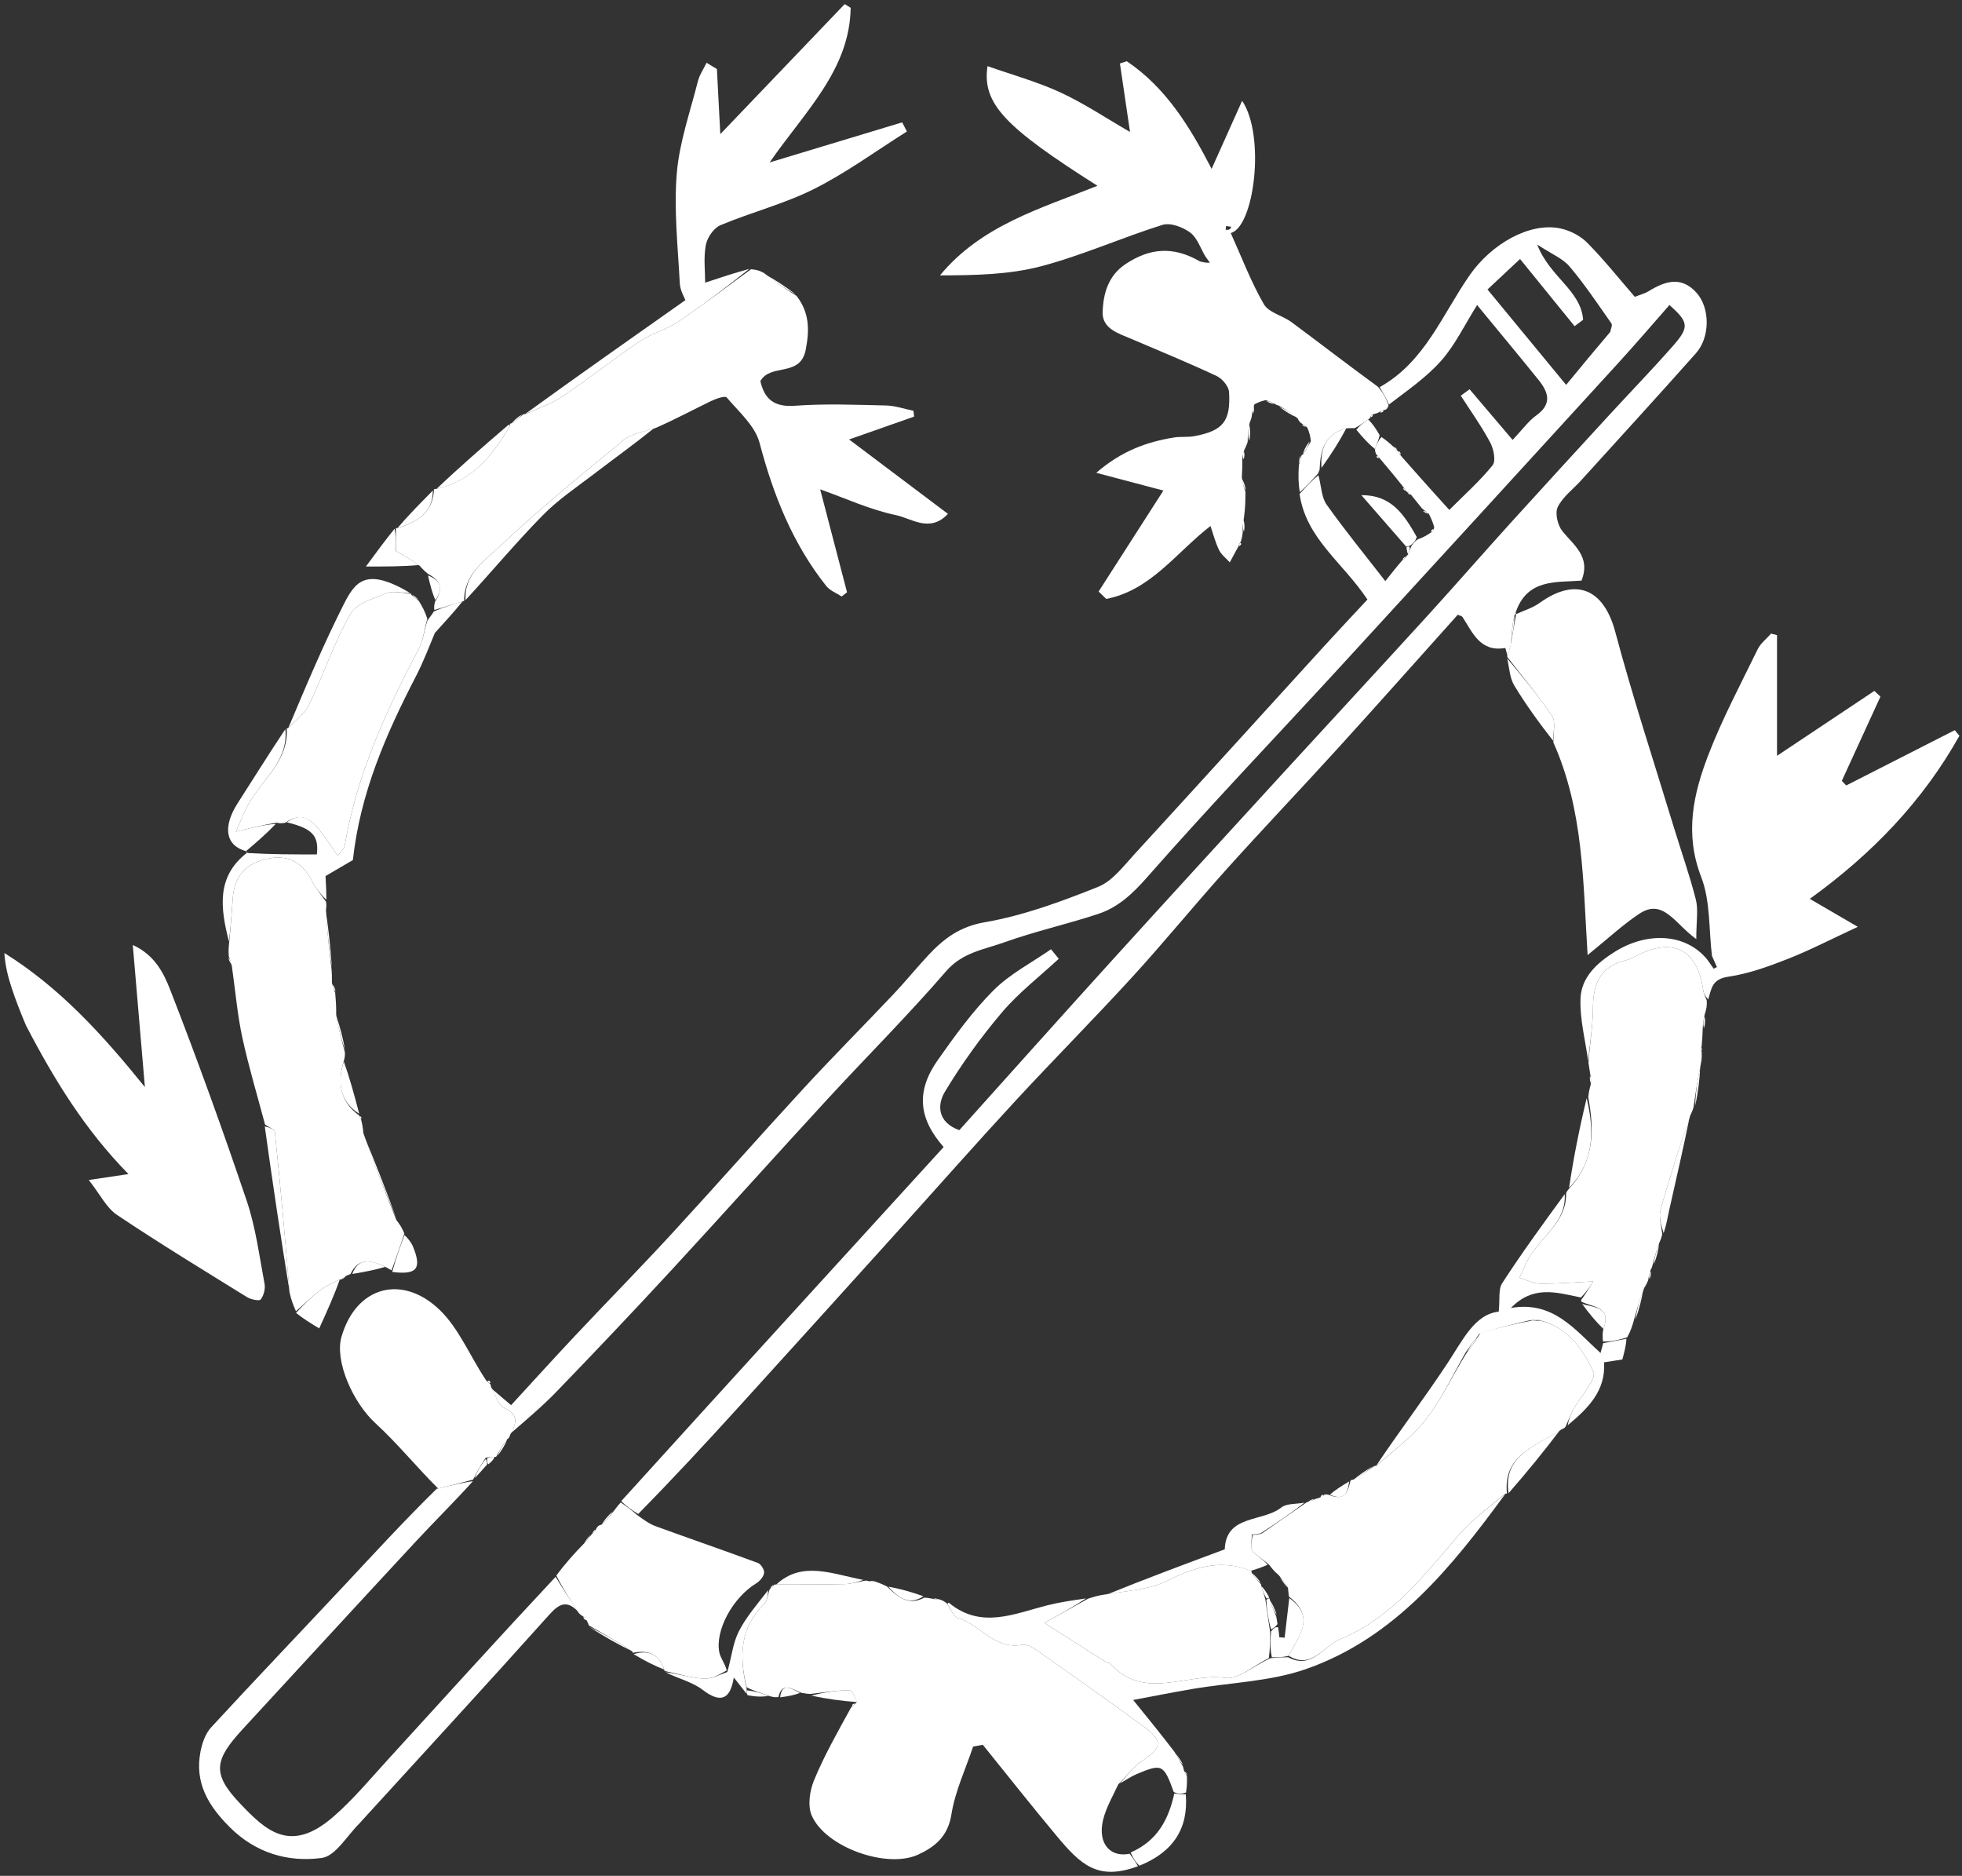 <svg width="431" height="412" viewBox="0 0 431 412" fill="none" xmlns="http://www.w3.org/2000/svg">
<rect x="0" y="0" width="431" height="412" fill="#333333" stroke="none"/>
<path d="M331.163 144.072C330.99 143.464 330.723 142.312 330.655 142.324C325.17 143.259 323.524 138.991 321.28 135.517C321.138 135.297 320.73 135.248 320.229 135.021C311.509 144.744 302.797 154.56 293.97 164.271C285.866 173.185 277.547 181.906 269.49 190.862C262.48 198.654 255.856 206.795 248.784 214.528C240.305 223.801 231.44 232.719 222.913 241.949C214.267 251.309 205.839 260.872 197.296 270.328C185.652 283.216 174.01 296.106 162.328 308.96C155.117 316.894 147.834 324.761 140.193 332.525C138.657 331.591 137.511 330.79 136.481 329.688C160.171 303.557 183.746 277.728 207.292 251.93C201.737 245.633 201.21 239.638 205.993 232.846C209.76 227.496 213.65 222.113 218.249 217.507C221.854 213.897 226.628 211.452 230.883 208.49C231.449 209.188 232.015 209.887 232.581 210.585C228.389 214.476 223.787 218.018 220.11 222.347C215.485 227.791 211.262 233.664 207.575 239.779C205.793 242.736 205.993 246.534 210.735 248.226C221.85 235.862 232.877 223.506 244.005 211.241C256.865 197.065 269.802 182.957 282.729 168.842C292.935 157.699 303.211 146.619 313.391 135.452C319.556 128.691 325.562 121.786 331.704 115.004C338.886 107.073 346.126 99.195 353.363 91.315C358.043 86.22 362.863 81.25 367.432 76.059C371.152 71.834 371 70.807 366.739 66.987C363.022 71.208 359.37 75.488 355.577 79.639C335.102 102.047 314.62 124.448 294.086 146.802C280.045 162.087 265.69 177.093 251.992 192.678C248.805 196.305 245.635 199.274 241.252 200.728C234.427 202.993 227.357 204.544 220.598 206.974C216.179 208.563 211.424 209.163 207.837 213.315C199.447 223.027 190.338 232.113 181.638 241.562C170.205 253.981 158.946 266.561 147.496 278.965C139.225 287.926 130.828 296.773 122.359 305.547C119.104 308.919 115.494 311.949 112.159 314.824C113.797 312.111 113.605 310.52 110.671 309.164C109.407 308.579 108.866 306.431 107.996 304.993C109.25 306.057 110.503 307.121 112.273 308.624C116.992 303.498 121.656 298.345 126.417 293.282C133.443 285.811 140.635 278.494 147.581 270.949C157.304 260.39 166.793 249.615 176.522 239.061C183.011 232.021 189.772 225.232 196.353 218.274C198.96 215.517 201.346 212.55 203.942 209.781C207.341 206.155 210.829 203.502 216.357 202.552C224.851 201.091 233.156 198.006 241.214 194.79C244.359 193.536 246.803 190.232 249.248 187.569C263.211 172.362 277.071 157.061 290.982 141.806C294.146 138.337 297.373 134.925 300.392 131.68C294.979 123.534 286.892 118.286 285.484 108.487C287.044 106.786 288.297 105.385 289.639 104.389C290.265 106.833 290.291 109.235 291.434 110.845C295.403 116.439 299.759 121.759 304.317 127.634C305.888 125.656 306.942 124.328 308.19 122.9C308.626 122.635 308.829 122.431 309.009 122.094C309.026 122 309.213 121.959 309.363 121.754C309.637 121.054 309.76 120.559 310.139 119.759C310.721 119.039 311.049 118.623 311.66 118.37C312.745 118.015 313.546 117.497 314.494 116.864C314.822 116.569 314.952 116.359 315.058 115.773C314.725 114.615 314.365 113.801 313.862 112.818C313.348 112.421 312.977 112.192 312.397 111.687C311.469 110.523 310.749 109.637 309.893 108.588C309.551 108.228 309.312 108.083 309.023 108.005C309.006 108.019 309.003 107.974 308.884 107.798C308.589 107.399 308.395 107.192 308.053 106.681C306.272 104.429 304.623 102.496 302.909 100.451C302.736 100.198 302.6 100.095 302.312 99.768C302.13 99.326 302.072 99.144 302.052 98.631C302.448 97.508 302.805 96.715 303.461 95.981C304.51 96.688 305.259 97.336 306.155 98.173C306.517 98.601 306.758 98.81 307.01 98.993C306.995 99 307.014 98.972 307.102 99.163C307.338 99.598 307.52 99.81 307.906 100.295C311.482 104.373 314.891 108.146 318.373 112.001C321.686 108.673 325.084 105.665 327.889 102.18C328.655 101.229 328.112 98.592 327.35 97.166C325.451 93.611 323.081 90.307 320.9 86.903C321.544 86.435 322.187 85.967 322.83 85.499C325.925 89.14 329.02 92.782 332.283 96.62C334.487 94.297 335.769 92.462 337.487 91.236C341.081 88.668 340.096 86.061 337.926 83.377C333.529 77.938 329.055 72.56 324.481 66.998C321.764 71.309 319.682 75.736 316.568 79.25C313.239 83.007 308.938 85.902 305.111 88.854C304.467 87.365 303.774 86.196 303.08 85.026C313.046 79.492 316.87 68.968 322.939 60.316C327.622 53.639 335.945 48.776 342.706 50.16C344.839 50.597 347.144 51.774 348.667 53.311C352.358 57.036 355.635 61.172 359.126 65.198C360.388 64.696 361.327 64.467 362.112 63.986C365.758 61.753 369.336 60.528 372.736 64.363C375.631 67.631 375.715 74.02 372.567 77.569C364.219 86.977 355.719 96.25 347.272 105.57C345.537 107.486 343.282 109.133 342.196 111.358C341.55 112.68 342.161 115.333 343.18 116.61C345.722 119.795 349.508 122.246 347.413 127.524C341.87 127.953 335.46 127.049 332.946 134.539C333.003 134.885 333.041 134.936 332.683 135.061C332.219 137.128 332.112 139.069 331.909 141.532C331.596 142.727 331.38 143.4 331.163 144.072ZM353.734 72.895C353.836 72.269 354.253 71.422 353.993 71.051C351.019 66.816 348.138 62.487 344.804 58.545C343.299 56.765 340.838 55.794 337.684 53.712C340.433 60.878 347.281 63.743 347.773 70.236C347.147 70.705 346.521 71.173 345.895 71.642C342.044 66.899 338.193 62.156 333.915 56.886C331.589 59.064 329.126 61.369 326.766 63.578C332.703 70.779 338.27 77.53 344.04 84.529C347.351 80.51 350.274 76.962 353.734 72.895Z" fill="white"/>
<path d="M302.732 84.972C303.774 86.196 304.467 87.365 305.031 89.076C304.708 89.901 304.439 90.04 303.892 90.075C303.424 90.212 303.198 90.366 302.668 90.686C302.091 90.856 301.859 90.918 301.479 91.066C301.15 91.301 301.016 91.484 300.946 91.793C300.962 91.884 300.79 91.95 300.543 92.123C299.488 92.886 298.68 93.476 297.576 94.044C296.884 94.027 296.489 94.032 295.73 94.076C290.868 95.389 290.068 98.935 289.877 103.184C289.709 103.633 289.63 103.809 289.551 103.984C288.297 105.385 287.044 106.786 285.53 108.108C285.224 106.289 285.178 104.551 285.331 102.144C285.669 100.958 285.806 100.44 285.944 99.921C285.944 99.921 285.987 99.977 286.241 99.815C286.985 98.737 287.475 97.822 287.965 96.906C287.85 96.003 287.734 95.099 287.142 93.876C286.447 93.356 286.213 93.174 285.963 93.013C285.682 92.862 285.443 92.662 285.039 91.869C283.511 90.568 282.187 89.812 280.863 89.056C280.863 89.056 280.433 89.008 280.132 88.744C279.234 88.281 278.637 88.082 278.04 87.882C277.347 88.051 276.654 88.219 275.571 88.796C275.13 89.81 275.08 90.416 275.029 91.022C274.98 91.467 274.931 91.912 274.518 92.838C274.13 94.557 274.106 95.793 274.082 97.03C273.943 97.469 273.804 97.908 273.358 98.775C273.001 99.791 272.952 100.377 272.902 100.964C272.902 102.044 272.903 103.125 272.798 104.832C272.994 106.313 273.295 107.167 273.595 108.02C273.585 109.732 273.576 111.444 273.265 113.731C272.971 115.208 272.978 116.109 272.984 117.01C272.93 117.476 272.876 117.942 272.596 118.889C272.22 119.58 272.104 119.807 272.024 120.052C271.399 121.205 270.774 122.358 270.149 123.511C269.341 122.61 268.284 121.828 267.781 120.781C266.945 119.039 266.464 117.127 265.916 115.527C258.437 121.294 252.831 129.636 243.016 131.547C242.457 131.005 241.897 130.463 241.338 129.921C246.122 122.465 250.905 115.008 255.566 107.742C250.848 106.495 246.373 105.312 240.822 103.844C246.38 99.038 251.917 97.057 257.903 96.088C259.368 95.85 260.911 96.069 262.365 95.797C268.646 94.62 270.39 92.547 269.986 86.085C269.908 84.837 268.486 83.157 267.259 82.583C261.089 79.697 254.784 77.097 248.513 74.427C245.631 73.2 242.051 72.19 242.216 68.435C242.39 64.46 243.421 60.539 247.289 57.979C252.463 54.555 257.6 53.947 263.583 57.411C264.674 57.719 265.229 57.709 265.783 57.7C265.455 57.245 265.128 56.789 264.8 56.334C263.716 54.532 263.006 52.225 261.445 51.069C259.832 49.875 257.095 48.852 255.362 49.394C246.369 52.205 237.694 56.131 228.604 58.505C221.563 60.343 214.073 60.469 206.488 60.484C215.55 49.503 228.596 45.795 241.081 40.807C220.675 27.867 215.727 22.758 216.927 14.521C222.432 16.467 227.892 17.965 232.963 20.308C238.125 22.693 242.904 25.908 248.236 28.982C247.457 23.698 246.738 18.822 246.019 13.947C246.521 13.783 247.022 13.619 247.524 13.454C256.083 19.218 261.347 27.748 266.157 37.088C268.423 32.038 270.501 27.406 272.866 22.137C278.017 29.776 275.545 49.844 270.363 51.183C272.724 56.408 274.77 61.839 277.628 66.802C278.707 68.675 281.776 69.316 283.746 70.778C290.007 75.426 296.177 80.196 302.732 84.972ZM270.466 49.808C270.088 49.755 269.709 49.702 269.331 49.649C269.301 49.918 269.272 50.187 269.243 50.456C269.745 50.505 270.248 50.555 270.466 49.808Z" fill="white"/>
<path d="M191.972 347.267C192.761 347.535 193.551 347.803 194.821 348.426C197.456 351.064 199.804 352.643 203.057 350.892C203.491 350.928 203.926 350.964 204.797 351.128C205.233 351.256 205.62 351.306 205.62 351.306L205.996 351.197C206.541 351.325 207.086 351.452 207.949 352.112C208.961 353.574 209.488 355.077 210.379 355.339C215.308 356.785 218.461 362.406 224.517 361.257C225.48 361.075 226.792 361.772 227.698 362.41C235.507 367.902 243.304 373.414 251.014 379.044C255.627 382.413 255.38 383.767 250.554 387.01C248.781 388.201 247.502 390.13 245.659 391.901C244.196 395.04 242.459 397.926 242.09 400.977C241.545 405.486 244.352 407.948 248.158 407.14C248.94 408.173 249.467 409.03 249.993 409.887C241.111 413.155 237.405 409.558 232.081 403.186C226.589 396.612 221.286 389.88 215.901 383.217C215.19 383.347 214.478 383.478 213.767 383.609C212.114 388.571 209.801 393.429 208.998 398.525C208.239 403.341 205.373 405.643 201.687 407.342C194.807 410.513 181.333 405.717 178.319 398.762C177.393 396.626 177.859 393.343 178.806 391.046C181.03 385.651 183.929 380.535 186.985 374.983C187.61 374.498 187.789 374.319 187.952 374.123C187.952 374.123 187.973 373.975 188.27 373.839C187.888 372.839 187.206 371.238 186.532 371.241C183.68 371.253 180.83 371.742 177.979 372.057C177.538 372.031 177.097 372.006 176.068 371.81C173.694 370.811 171.775 369.434 170.997 372.733C170.552 372.782 170.107 372.831 169.13 372.544C167.084 371.804 165.57 371.4 164.022 370.577C162.294 363.555 162.645 357.436 167.862 352.282C168.593 351.56 168.674 350.182 169.056 349.107C169.056 349.107 169.039 349.042 169.246 348.901C169.673 348.562 169.863 348.338 170.024 348.089C170.024 348.089 170.037 348.022 170.485 348.016C175.803 347.994 180.673 348.038 185.54 347.927C187.04 347.893 188.531 347.436 190.025 347.173C190.196 347.159 190.367 347.144 190.895 347.274C191.252 347.418 191.629 347.431 191.629 347.431L191.972 347.267Z" fill="white"/>
<path d="M174.997 65.001C177.758 68.596 177.877 72.313 176.997 76.818C175.799 82.956 169.29 79.702 167.029 83.71C167.938 87.614 169.997 89.459 174.626 89.118C181.268 88.628 187.976 88.908 194.651 89.059C196.661 89.105 198.656 89.815 200.658 90.221C200.708 90.648 200.758 91.074 200.808 91.501C196.174 93.131 191.539 94.761 186.528 96.524C193.889 102.064 200.904 107.344 208.235 112.861C204.276 117.114 200.229 113.849 196.821 113.141C191.156 111.963 185.768 109.457 180.171 107.478C182.14 115.019 184.106 122.551 186.072 130.083C185.678 130.392 185.285 130.701 184.891 131.01C183.744 130.251 182.308 129.721 181.496 128.697C174.111 119.384 169.866 108.68 166.846 97.233C165.867 93.522 162.295 90.437 159.637 87.297C159.275 86.869 157.222 87.587 156.122 88.122C152.308 89.976 148.569 91.983 144.05 93.991C141.178 94.89 138.677 95.267 137.002 96.647C127.828 104.2 118.586 111.712 109.949 119.856C106.537 123.074 101.883 126.124 101.971 131.932C101.971 131.932 101.991 131.989 101.633 132.083C99.325 132.778 97.373 133.379 95.422 133.98C95.365 133.539 95.308 133.099 95.567 132.141C97.719 128.915 96.356 127.292 93.976 126.015C93.496 125.609 93.016 125.204 92.212 124.292C90.267 122.868 88.645 121.952 87.01 121.02C86.997 121.005 86.966 120.978 86.97 120.56C86.974 118.753 86.975 117.363 86.975 115.973C86.975 115.973 87 116 87.352 115.971C91.869 114.605 95.116 112.436 95.331 107.522C95.331 107.522 95.335 107.353 95.81 107.39C103.933 105.576 108.233 99.92 111.962 93.621C112.038 93.493 112.008 93.3 112.027 93.138C112.027 93.138 112.016 93.024 112.381 92.967C113.487 92.263 114.229 91.616 114.972 90.969C114.972 90.969 115 91 115.357 90.951C118.379 89.626 121.248 88.65 123.669 87.012C129.392 83.141 134.811 78.821 140.537 74.956C143.096 73.229 146.295 72.451 148.86 70.73C154.356 67.041 159.628 63.019 164.992 59.133C165.869 59.225 166.747 59.318 167.91 60.027C170.463 62.096 172.73 63.548 174.997 65.001Z" fill="white"/>
<path d="M376.073 209.935C375.364 204.128 375.756 197.895 373.706 192.609C370.021 183.109 371.976 174.364 375.304 165.739C378.365 157.807 382.392 150.244 386.126 142.583C386.764 141.274 388.07 140.291 389.068 139.158C389.5 139.274 389.932 139.391 390.365 139.507C390.365 147.945 390.365 156.382 390.365 166C398.22 160.764 404.982 156.257 411.745 151.75C412.192 152.166 412.639 152.583 413.086 152.999C410.257 159.166 407.429 165.333 404.6 171.5C404.923 171.839 405.246 172.177 405.568 172.516C413.514 168.468 421.46 164.42 429.407 160.373C429.748 160.782 430.089 161.192 430.43 161.602C422.438 175.875 411.354 187.476 397.565 197.421C400.859 199.341 403.693 200.992 408.105 203.563C402.231 206.288 397.574 208.714 392.714 210.621C388.486 212.28 384.104 213.87 379.647 214.523C376.028 215.054 375.99 217.138 375.249 219.507C374.531 218.743 374.242 218.125 374.151 217.48C372.886 208.498 367.51 205.75 359.426 209.959C358.694 210.34 357.931 210.728 357.137 210.914C351.589 212.217 349.96 216.03 349.934 221.298C349.914 225.217 349.254 229.134 348.879 233.051C348.261 228.459 347.015 223.842 347.199 219.282C347.388 214.621 350.815 211.483 354.766 209.023C361.907 204.577 370.341 204.995 375.026 210.741C375.744 211.765 376.096 212.26 376.449 212.755C376.688 212.638 376.928 212.52 377.168 212.402C376.803 211.58 376.438 210.757 376.073 209.935Z" fill="white"/>
<path d="M344.029 313.062C343.951 313.394 343.769 313.655 342.916 314.014C337.233 317.709 330.132 319.614 331.045 328.051C331.045 328.051 330.999 328.002 330.674 328.07C327.051 331.095 323.388 333.738 320.525 337.067C312.877 345.958 305.637 355.407 294.454 359.993C290.785 361.497 288.171 366.793 283.086 363.661C285.432 359.221 288.996 355.118 283.147 350.674C283.041 349.919 283.007 349.484 282.931 348.729C282.283 347.6 281.675 346.79 280.801 345.861C280.014 345.184 279.492 344.626 278.861 343.739C277.511 342.477 275.967 341.75 275.136 340.536C274.575 339.715 275.016 338.208 275.195 337.113C275.913 337.143 276.444 337.067 277.232 336.772C280.642 334.377 283.796 332.2 286.95 330.024C286.95 330.024 286.985 329.939 287.277 329.9C288.033 329.65 288.496 329.439 288.96 329.228C289.132 329.177 289.304 329.127 289.908 328.927C290.558 328.63 290.762 328.465 290.954 328.284C291.125 328.226 291.295 328.167 291.875 328.311C295.588 329.84 296.115 327.502 296.666 325.194C296.666 325.194 296.791 324.999 297.272 324.985C299.157 323.964 300.561 322.957 301.964 321.95C301.964 321.95 301.997 322.001 302.333 321.946C306.308 318.454 310.448 315.402 313.451 311.479C316.834 307.058 319.194 301.854 322.236 297.075C323.312 295.773 324.15 294.387 325.237 292.731C328.991 291.639 332.498 290.816 336.191 290.102C336.917 290.138 337.456 290.065 338.347 290.05C344.63 291.592 347.745 296.489 350.014 301.245C350.809 302.911 347.224 306.64 345.694 309.457C345.064 310.618 344.58 311.858 344.029 313.062Z" fill="white"/>
<path d="M50.258 210.053C50.211 209.29 50.163 208.527 50.319 207.193C50.733 203.381 50.889 200.134 51.168 196.899C51.603 191.853 54.737 189.244 59.432 188.482C63.685 187.793 66.664 189.729 68.575 193.589C69.36 195.175 70.576 196.548 71.596 198.017C71.678 198.453 71.761 198.889 71.603 199.863C71.856 204.606 72.35 208.81 72.844 213.013C72.892 213.754 72.941 214.494 72.91 215.788C73.097 216.9 73.363 217.458 73.629 218.017C73.751 219.396 73.873 220.776 73.856 222.877C74.391 226.07 75.065 228.541 75.739 231.012C75.782 231.452 75.825 231.892 75.587 232.809C73.986 237.974 74.785 242.011 78.919 245.021C78.919 245.021 78.988 245.034 79.018 245.199C79.109 245.537 79.194 245.696 79.303 245.842C79.503 246.626 79.702 247.41 79.829 248.896C82.196 255.722 84.636 261.846 87.077 267.971C87.686 268.768 88.295 269.564 88.818 270.937C87.829 274.011 86.925 276.509 86.022 279.006C85.831 278.91 85.641 278.813 84.902 278.381C81.411 276.637 78.708 276.214 76.986 279.833C76.986 279.833 76.563 279.996 76.14 280.163C75.462 280.531 75.231 280.757 75.025 281.007C75.025 281.007 75.016 281.018 74.632 281.035C72.925 281.83 71.505 282.484 70.301 283.416C68.459 284.841 66.766 286.458 65.009 287.994C64.503 286.828 63.997 285.661 63.592 283.787C62.617 271.604 61.574 260.126 60.378 248.664C60.312 248.037 58.971 247.543 58.223 246.987C56.539 240.639 54.636 234.339 53.242 227.928C52.172 223.004 51.743 217.94 50.941 212.245C50.655 211.052 50.457 210.553 50.258 210.053Z" fill="white"/>
<path d="M5.703 225.211C4.481 222.319 3.465 219.722 2.592 217.077C1.793 214.654 1.149 212.179 0.957 209.314C13.195 216.947 22.664 227.399 31.83 238.763C30.953 228.478 30.102 218.497 29.169 207.555C34.039 209.752 36.008 213.85 37.395 217.41C43.362 232.72 48.944 248.191 54.202 263.76C56.178 269.611 56.965 275.875 58.117 281.984C58.323 283.077 57.938 284.548 57.27 285.416C56.971 285.804 55.119 285.423 54.275 284.901C44.689 278.97 35.056 273.103 25.696 266.832C23.377 265.279 21.992 262.333 19.504 259.17C22.835 258.673 25.247 258.312 28.219 257.868C18.666 248.14 11.886 237.104 5.703 225.211Z" fill="white"/>
<path d="M348.947 233.418C349.254 229.134 349.914 225.217 349.934 221.298C349.96 216.03 351.589 212.217 357.137 210.914C357.931 210.728 358.694 210.34 359.426 209.959C367.51 205.75 372.886 208.498 374.151 217.48C374.242 218.125 374.531 218.743 374.921 219.716C375.004 220.795 374.894 221.532 374.487 222.779C374.139 224.196 374.087 225.105 374.036 226.013C373.999 227.089 373.962 228.164 373.813 229.753C373.648 230.514 373.682 230.752 373.805 230.978C373.844 231.751 373.883 232.524 373.587 233.913C372.854 237.361 372.455 240.191 372.056 243.022C371.946 243.476 371.837 243.931 371.338 244.92C368.863 252.206 366.655 258.924 364.777 265.733C364.331 267.351 364.988 269.274 365.138 271.057C365.054 271.496 364.97 271.936 364.53 272.896C363.781 274.92 363.388 276.423 362.996 277.925C362.971 278.111 362.946 278.296 362.63 278.847C362.258 279.821 362.178 280.43 362.098 281.039C361.937 281.494 361.775 281.95 361.18 282.893C360.138 285.577 359.53 287.774 358.922 289.97C358.602 291.102 358.282 292.235 357.448 293.724C355.349 294.387 353.765 294.693 352.125 294.629C352.038 293.511 352.007 292.763 352.222 291.877C354.097 286.928 349.968 287.192 347.371 285.87C347.295 285.701 347.36 285.337 347.646 285.11C348.796 283.44 349.66 281.996 349.989 281.445C345.607 281.656 341.958 281.983 338.314 281.933C336.802 281.913 335.301 281.087 333.795 280.628C334.455 279.217 335.032 277.761 335.79 276.405C338.471 271.614 344.111 268.538 344.036 262.149C344.074 261.954 344.111 261.76 344.576 261.201C350.365 255.007 350.197 248.094 348.899 240.96C348.987 240.217 349.076 239.475 349.424 238.266C349.569 237.198 349.455 236.598 349.34 235.997C349.232 235.26 349.124 234.522 348.947 233.418Z" fill="white"/>
<path d="M331.105 144.066C331.38 143.4 331.596 142.727 331.953 141.116C332.409 138.431 332.725 136.684 333.041 134.936C333.041 134.936 333.003 134.885 332.982 134.908C334.723 134.107 336.665 133.533 338.218 132.419C346.217 126.681 352.313 129.353 354.832 138.787C358.677 153.189 363.342 167.373 367.682 181.643C369.298 186.959 371.172 192.207 372.535 197.585C373.098 199.806 372.629 202.289 372.629 206.259C367.92 202.898 365.371 197.196 360.092 200.705C356.447 203.128 353.211 206.166 348.759 209.763C347.726 193.513 347.893 177.975 341.226 163.049C341.242 160.624 341.777 158.472 340.946 157.241C337.927 152.77 334.452 148.609 331.149 144.33C331.149 144.33 331.048 144.06 331.105 144.066Z" fill="white"/>
<path d="M164.596 59.063C159.628 63.019 154.356 67.041 148.86 70.73C146.295 72.451 143.096 73.229 140.537 74.956C134.811 78.821 129.392 83.141 123.669 87.012C121.248 88.65 118.379 89.626 115.342 90.936C126.839 82.615 138.708 74.259 150.563 65.914C150.373 65.377 149.418 63.838 149.335 62.252C148.915 54.215 148.014 46.107 148.666 38.137C149.225 31.305 151.6 24.612 153.296 17.889C153.659 16.451 154.562 15.149 155.216 13.785C155.972 14.245 156.728 14.706 157.485 15.167C157.72 19.663 157.955 24.159 158.233 29.461C167.571 19.7 176.563 10.3 185.555 0.901C185.993 1.171 186.432 1.44 186.87 1.71C186.66 15.394 176.769 24.532 169.072 35.675C179.446 32.539 188.815 29.706 198.184 26.874C198.531 27.543 198.878 28.213 199.224 28.882C192.459 33.137 185.958 37.918 178.85 41.492C172.306 44.782 165.042 46.614 158.253 49.465C156.79 50.079 155.354 52.186 155.051 53.817C154.53 56.634 154.907 59.617 154.907 62.076C158.223 60.976 161.212 59.984 164.596 59.063Z" fill="white"/>
<path d="M127.013 353.983C124.658 351.509 122.997 352.038 120.724 354.574C107.062 369.82 93.192 384.88 79.392 400.003C79.28 400.126 79.185 400.266 79.066 400.381C76.282 403.075 73.747 407.673 70.662 408.077C63.327 409.038 56.255 407.07 50.496 401.34C45.723 396.59 42.728 391.546 44.041 384.725C44.402 382.849 45.132 380.749 46.385 379.389C56.081 368.866 65.972 358.523 75.753 348.077C82.276 341.11 88.718 334.067 95.921 326.999C99.061 326.285 101.477 325.629 103.885 325.328C99.73 329.933 95.492 334.101 91.452 338.453C78.698 352.193 66.015 366 53.31 379.786C47.073 386.553 46.542 389.561 52.623 395.991C58.396 402.093 63.79 407.258 73.281 398.975C77.598 395.207 81.316 390.737 85.195 386.486C97.49 373.009 109.734 359.486 122.055 346.327C123.746 349.111 125.38 351.547 127.013 353.983Z" fill="white"/>
<path d="M103.892 324.973C101.477 325.629 99.061 326.285 96.258 326.941C91.43 322.126 87.28 316.993 82.467 312.585C77.548 308.081 73.469 298.952 75.018 293.603C78.254 282.434 88.401 279.834 96.576 287.696C100.802 291.759 103.176 297.748 106.798 303.196C107.349 303.705 107.515 303.859 107.705 303.987C107.761 304.152 107.817 304.318 107.934 304.738C108.866 306.431 109.407 308.579 110.671 309.164C113.605 310.52 113.797 312.111 112.107 315.039C111.942 315.566 111.768 315.974 111.445 316.057C110.406 317.41 109.69 318.678 108.991 319.967C109.008 319.988 108.955 319.978 108.629 319.98C107.869 319.994 107.435 320.006 106.702 320.162C105.583 321.826 104.763 323.347 103.957 324.907C103.97 324.946 103.892 324.973 103.892 324.973Z" fill="white"/>
<path d="M92.014 131.995C92.67 133.085 93.325 134.175 93.861 135.889C93.167 138.538 92.925 140.739 91.963 142.559C84.707 156.287 78.342 170.328 75.712 185.792C75.619 186.339 75.036 186.804 74.212 187.973C72.86 186.041 71.849 184.453 70.694 182.977C68.703 180.433 66.634 177.919 62.677 180.711C61.897 180.841 61.444 180.874 60.802 180.696C58.157 181.093 55.702 181.701 51.836 182.659C52.947 180.161 53.585 178.386 54.488 176.758C57.526 171.274 63.403 167.238 62.987 159.999C62.987 159.999 62.994 159.993 63.331 159.891C65.122 158.103 67.025 156.631 67.945 154.693C71.065 148.126 73.398 141.144 76.972 134.855C78.295 132.526 82.109 131.377 85.009 130.273C86.561 129.683 88.586 130.333 90.398 130.423C90.398 130.423 90.214 130.559 90.437 130.732C91.111 131.268 91.563 131.631 92.014 131.995Z" fill="white"/>
<path d="M127.104 354.221C125.38 351.547 123.746 349.111 122.218 346.04C124.256 343.284 126.189 341.163 128.381 338.913C129.084 338.179 129.527 337.573 129.986 336.982C130.003 336.996 129.964 336.979 130.148 336.813C130.568 336.417 130.777 336.163 131.036 335.669C131.291 335.18 131.54 335.012 132.18 334.848C133.314 333.782 134.127 332.814 135.056 331.575C135.57 330.865 135.968 330.427 136.366 329.988C137.511 330.79 138.657 331.591 139.902 332.698C141.348 333.754 142.623 334.698 144.053 335.22C151.52 337.945 159.042 340.522 166.495 343.284C167.167 343.533 167.952 344.799 167.853 345.471C167.729 346.315 166.902 347.287 166.113 347.765C161.041 350.833 157.036 358.047 158.02 362.934C158.258 364.114 159.156 365.16 159.647 366.87C157.861 367.913 156.142 368.822 154.503 368.693C151.641 368.469 148.829 367.606 145.996 367.011C145.996 367.011 145.998 367.001 145.901 366.689C144.666 362.973 142.117 362.423 139.004 363.013C139.004 363.013 138.991 363.011 138.884 362.682C135.642 360.571 132.507 358.791 129.372 357.01C129.302 356.825 129.231 356.64 128.936 356.002C128.511 355.332 128.285 355.146 128.034 354.99C127.754 354.813 127.474 354.635 127.104 354.221Z" fill="white"/>
<path d="M239 351.135C240.098 350.771 241.195 350.407 242.95 350.18C247.867 349.349 252.497 349.126 256.302 347.239C262.37 344.231 268.174 342.308 274.84 345.024C274.928 345.026 274.923 345.201 274.99 345.503C275.704 346.527 276.352 347.249 277.016 347.974C277.033 347.976 277.024 348.007 277.056 348.332C277.401 349.462 277.715 350.268 277.987 351.426C278.303 353.852 278.659 355.925 279.014 358.427C279.009 360.568 279.007 362.28 278.72 364.186C275.332 365.862 271.998 368.939 269.169 368.528C260.767 367.309 251.329 373.706 243.894 365.376C243.706 365.165 243.234 365.238 242.965 365.067C238.357 362.147 233.761 359.209 229.426 356.443C232.673 354.642 235.837 352.889 239 351.135Z" fill="white"/>
<path d="M238.572 351.069C235.837 352.889 232.673 354.642 229.426 356.443C233.761 359.209 238.357 362.147 242.965 365.067C243.234 365.238 243.706 365.165 243.894 365.376C251.329 373.706 260.767 367.309 269.169 368.528C271.998 368.939 275.332 365.862 279.118 364.188C280.861 363.996 281.922 363.995 282.983 363.994C288.171 366.793 290.785 361.497 294.454 359.993C305.637 355.407 312.877 345.958 320.525 337.067C323.388 333.738 327.051 331.095 330.7 328.091C319.035 343.982 306.567 359.688 286.944 366.569C279.047 369.338 270.255 369.541 261.879 370.967C257.611 371.694 253.364 372.543 248.923 373.371C252.276 377.494 255.008 380.854 258.023 384.798C258.831 386.262 259.355 387.141 259.88 388.021C259.88 388.021 259.991 388.444 260.09 388.872C260.328 389.567 260.508 389.803 260.728 390.009C260.76 391.075 260.793 392.141 260.54 393.7C259.491 394.1 258.727 394.008 257.839 393.58C255.632 387.487 255.265 387.299 249.664 389.668C248.381 390.21 247.216 391.03 245.997 391.722C247.502 390.13 248.781 388.201 250.554 387.01C255.38 383.767 255.627 382.413 251.014 379.044C243.304 373.414 235.507 367.902 227.698 362.41C226.792 361.772 225.48 361.075 224.517 361.257C218.461 362.406 215.308 356.785 210.379 355.339C209.488 355.077 208.961 353.574 208.133 352.332C208.166 352.032 208.385 351.978 208.489 352.064C215.549 357.862 222.804 354.426 230.056 352.587C232.714 351.913 235.445 351.523 238.572 351.069Z" fill="white"/>
<path d="M343.729 262.278C344.111 268.538 338.471 271.614 335.79 276.405C335.032 277.761 334.455 279.217 333.795 280.628C335.301 281.087 336.802 281.913 338.314 281.933C341.958 281.983 345.607 281.656 349.989 281.445C349.66 281.996 348.796 283.44 347.278 284.973C341.718 283.804 336.783 282.283 331.908 287.274C341.219 285.668 345.94 292.049 351.596 297.162C351.846 296.238 352.013 295.618 352.181 294.999C353.765 294.693 355.349 294.387 357.275 294.037C357.238 295.412 356.859 296.832 356.389 298.588C355.273 298.762 353.855 298.983 352.371 299.215C352.771 305.446 348.885 309.301 344.386 313.037C344.58 311.858 345.064 310.618 345.694 309.457C347.224 306.64 350.809 302.911 350.014 301.245C347.745 296.489 344.63 291.592 338.16 289.943C337.082 289.85 336.543 289.921 336.004 289.992C332.498 290.816 328.991 291.639 324.988 292.923C323.661 294.587 322.83 295.789 321.999 296.991C319.194 301.854 316.834 307.058 313.451 311.479C310.448 315.402 306.308 318.454 302.31 321.926C307.337 314.431 312.938 307.043 318.035 299.321C321.379 294.254 323.958 288.666 329.232 288.083C329.516 285.381 329.113 283.181 329.998 281.819C334.283 275.225 338.913 268.856 343.729 262.278Z" fill="white"/>
<path d="M63.004 180.614C66.634 177.919 68.703 180.433 70.694 182.977C71.849 184.453 72.86 186.041 74.212 187.973C75.036 186.804 75.619 186.339 75.712 185.792C78.342 170.328 84.707 156.287 91.963 142.559C92.925 140.739 93.166 138.538 93.912 136.236C94.456 135.508 94.83 135.057 95.312 134.293C97.373 133.379 99.325 132.778 101.604 132.075C100.036 134.061 98.14 136.147 95.536 139.013C94.515 141.37 93.155 145.086 91.352 148.572C84.794 161.247 79.119 174.196 77.52 188.897C75.707 189.958 73.594 191.195 71.511 192.413C71.6 194.014 71.69 195.631 71.688 197.633C70.576 196.548 69.36 195.175 68.575 193.589C66.664 189.729 63.685 187.793 59.432 188.482C54.737 189.244 51.603 191.853 51.168 196.899C50.889 200.134 50.733 203.381 50.291 206.812C48.504 199.722 47.32 192.532 54.397 187.205C54.014 186.984 53.944 187.03 54.308 187.346C59.59 187.663 64.508 187.663 69.603 187.663C70.06 183.65 68.72 181.965 63.004 180.614Z" fill="white"/>
<path d="M274.752 345.021C268.174 342.308 262.37 344.231 256.302 347.239C252.497 349.126 247.867 349.349 243.301 350.152C251.58 346.79 260.166 343.592 269.047 340.286C269.313 332.605 277.328 334.374 281.47 331.096C282.599 330.203 284.574 330.379 286.556 330.044C283.796 332.2 280.642 334.377 276.904 336.775C275.883 337 275.446 337.004 275.009 337.007C275.016 338.208 274.575 339.715 275.136 340.536C275.967 341.75 277.511 342.477 278.464 343.679C277.036 344.306 275.894 344.664 274.752 345.021Z" fill="white"/>
<path d="M102.276 131.79C101.883 126.124 106.537 123.074 109.949 119.856C118.586 111.712 127.828 104.2 137.002 96.647C138.677 95.267 141.178 94.89 143.687 94.04C139.585 97.347 135.054 100.611 130.617 103.999C126.738 106.961 122.618 109.721 119.223 113.178C113.421 119.084 108.103 125.466 102.276 131.79Z" fill="white"/>
<path d="M90.101 130.24C88.586 130.333 86.561 129.683 85.009 130.273C82.109 131.377 78.295 132.526 76.972 134.855C73.398 141.144 71.065 148.126 67.945 154.693C67.025 156.631 65.122 158.103 63.335 159.888C67.143 150.868 71.016 141.612 75.534 132.683C78.097 127.619 80.5 124.553 90.101 130.24Z" fill="white"/>
<path d="M146.207 367.291C148.829 367.606 151.641 368.469 154.503 368.693C156.142 368.822 157.861 367.913 159.763 367.237C160.698 364.122 160.952 361.011 162.245 358.419C163.86 355.186 166.331 352.38 168.744 349.248C168.674 350.182 168.593 351.56 167.862 352.282C162.645 357.436 162.294 363.555 164.011 370.829C164.025 371.668 164.016 371.836 164.006 372.004C163.143 370.908 162.28 369.813 161.198 368.44C160.459 373.029 158.499 374.327 154.337 371.138C152.1 369.423 149.083 368.727 146.207 367.291Z" fill="white"/>
<path d="M62.678 160.156C63.403 167.238 57.526 171.274 54.488 176.758C53.585 178.386 52.947 180.161 51.836 182.659C55.702 181.701 58.157 181.093 60.573 180.963C58.338 183.304 56.141 185.167 53.944 187.03C53.944 187.03 54.014 186.984 54.049 186.96C49.503 185.679 48.852 181.614 52.274 176.303C55.688 171.005 59.008 165.646 62.678 160.156Z" fill="white"/>
<path d="M257.963 393.916C258.727 394.008 259.491 394.1 260.486 394.097C261.104 401.629 257.676 406.8 250.316 409.766C249.467 409.03 248.94 408.173 248.374 406.868C254.246 404.333 256.715 399.594 257.963 393.916Z" fill="white"/>
<path d="M58.162 247.401C58.971 247.543 60.312 248.037 60.378 248.664C61.574 260.126 62.617 271.604 63.581 283.455C61.68 271.826 59.891 259.82 58.162 247.401Z" fill="white"/>
<path d="M111.731 93.284C112.008 93.3 112.038 93.493 111.962 93.621C108.233 99.92 103.933 105.576 95.895 107.384C100.814 102.702 106.124 98.066 111.731 93.284Z" fill="white"/>
<path d="M331.109 144.638C334.452 148.609 337.927 152.77 340.946 157.241C341.777 158.472 341.242 160.624 341.163 162.677C338.185 158.871 335.23 154.832 332.648 150.567C331.677 148.963 331.571 146.835 331.109 144.638Z" fill="white"/>
<path d="M365.46 270.84C364.988 269.274 364.331 267.351 364.777 265.733C366.655 258.924 368.863 252.206 371.186 245.236C369.835 251.956 368.235 258.893 366.669 265.837C366.313 267.419 366.074 269.027 365.46 270.84Z" fill="white"/>
<path d="M331.387 327.97C330.132 319.614 337.233 317.709 342.689 314.1C339.264 318.64 335.496 323.264 331.387 327.97Z" fill="white"/>
<path d="M87.024 121.036C88.645 121.952 90.267 122.868 91.957 124.107C88.537 124.428 85.049 124.428 80.379 124.428C82.594 121.418 84.48 118.855 86.671 116.132C86.975 117.363 86.974 118.753 86.943 120.586C86.912 121.029 87.024 121.036 87.024 121.036Z" fill="white"/>
<path d="M65.031 288.363C66.766 286.458 68.459 284.841 70.301 283.416C71.505 282.484 72.925 281.83 74.626 281.038C73.439 284.469 71.875 287.913 70.128 291.761C68.626 290.865 66.839 289.798 65.031 288.363Z" fill="white"/>
<path d="M348.552 241.193C350.197 248.094 350.365 255.007 344.678 260.922C345.637 254.48 346.921 247.952 348.552 241.193Z" fill="white"/>
<path d="M189.658 347.002C188.531 347.436 187.04 347.893 185.54 347.927C180.673 348.038 175.803 347.994 170.518 348.026C176.189 342.728 182.799 345.714 189.658 347.002Z" fill="white"/>
<path d="M87.053 267.58C84.636 261.846 82.196 255.722 79.874 249.298C82.337 255.063 84.683 261.126 87.053 267.58Z" fill="white"/>
<path d="M78.905 244.626C74.785 242.011 73.986 237.974 75.529 233.137C76.798 236.736 77.845 240.484 78.905 244.626Z" fill="white"/>
<path d="M86.162 279.363C86.925 276.509 87.829 274.011 88.849 271.262C89.556 271.928 90.3 272.783 90.711 273.775C92.715 278.618 91.613 280.067 86.162 279.363Z" fill="white"/>
<path d="M72.914 212.559C72.35 208.81 71.856 204.606 71.573 200.196C72.184 204.028 72.584 208.066 72.914 212.559Z" fill="white"/>
<path d="M178.213 372.405C180.83 371.742 183.68 371.253 186.532 371.241C187.206 371.238 187.888 372.839 188.343 373.849C184.896 373.582 181.672 373.167 178.213 372.405Z" fill="white"/>
<path d="M95.091 107.734C95.116 112.436 91.869 114.605 87.339 115.958C89.599 113.299 92.225 110.623 95.091 107.734Z" fill="white"/>
<path d="M129.45 357.326C132.507 358.791 135.642 360.571 138.882 362.675C135.834 361.213 132.681 359.427 129.45 357.326Z" fill="white"/>
<path d="M202.853 350.596C199.804 352.643 197.456 351.064 195.14 348.493C197.536 348.903 200.093 349.602 202.853 350.596Z" fill="white"/>
<path d="M372.393 242.819C372.455 240.191 372.854 237.361 373.488 234.289C373.392 236.904 373.061 239.76 372.393 242.819Z" fill="white"/>
<path d="M174.856 64.696C172.73 63.548 170.463 62.096 168.107 60.3C170.251 61.434 172.483 62.913 174.856 64.696Z" fill="white"/>
<path d="M75.813 230.626C75.065 228.541 74.391 226.07 73.896 223.291C74.679 225.402 75.283 227.821 75.813 230.626Z" fill="white"/>
<path d="M77.387 279.808C78.708 276.214 81.411 276.637 84.61 278.252C82.507 278.899 80.147 279.341 77.387 279.808Z" fill="white"/>
<path d="M139.182 363.307C142.117 362.423 144.666 362.973 145.896 366.692C143.779 365.872 141.569 364.736 139.182 363.307Z" fill="white"/>
<path d="M359.253 289.838C359.53 287.774 360.138 285.577 360.973 283.191C360.661 285.236 360.123 287.471 359.253 289.838Z" fill="white"/>
<path d="M296.366 325.375C296.115 327.502 295.588 329.84 292.143 328.278C293.357 327.212 294.712 326.384 296.366 325.375Z" fill="white"/>
<path d="M94.019 126.4C96.356 127.292 97.719 128.915 95.642 131.815C94.955 130.265 94.509 128.525 94.019 126.4Z" fill="white"/>
<path d="M171.375 372.794C171.775 369.434 173.694 370.811 175.736 371.82C174.58 372.285 173.167 372.57 171.375 372.794Z" fill="white"/>
<path d="M164.215 372.326C164.016 371.836 164.025 371.668 164.045 371.247C165.57 371.4 167.084 371.804 168.799 372.478C167.474 372.714 165.949 372.681 164.215 372.326Z" fill="white"/>
<path d="M281.027 89.344C282.187 89.812 283.511 90.568 284.914 91.67C283.726 91.221 282.458 90.427 281.027 89.344Z" fill="white"/>
<path d="M301.637 322.017C300.561 322.957 299.157 323.964 297.388 324.987C298.452 324.029 299.881 323.056 301.637 322.017Z" fill="white"/>
<path d="M274.415 96.853C274.106 95.793 274.13 94.557 274.392 93.149C274.668 94.211 274.708 95.444 274.415 96.853Z" fill="white"/>
<path d="M363.289 277.737C363.388 276.423 363.781 274.92 364.439 273.22C364.331 274.531 363.957 276.04 363.289 277.737Z" fill="white"/>
<path d="M273.257 116.811C272.978 116.109 272.971 115.208 273.153 114.145C273.404 114.859 273.467 115.736 273.257 116.811Z" fill="white"/>
<path d="M374.326 225.838C374.087 225.105 374.139 224.196 374.407 223.144C374.622 223.888 374.619 224.775 374.326 225.838Z" fill="white"/>
<path d="M273.684 107.701C273.295 107.167 272.994 106.313 272.823 105.237C273.227 105.804 273.5 106.593 273.684 107.701Z" fill="white"/>
<path d="M287.636 96.992C287.475 97.822 286.985 98.737 286.207 99.803C286.383 98.995 286.845 98.036 287.636 96.992Z" fill="white"/>
<path d="M114.663 91.012C114.229 91.616 113.487 92.263 112.438 92.962C112.871 92.361 113.613 91.708 114.663 91.012Z" fill="white"/>
<path d="M259.919 387.679C259.355 387.141 258.831 386.262 258.185 385.098C258.695 385.655 259.327 386.496 259.919 387.679Z" fill="white"/>
<path d="M349.259 236.328C349.455 236.598 349.569 237.198 349.508 237.901C349.281 237.554 349.229 237.106 349.259 236.328Z" fill="white"/>
<path d="M273.196 100.856C272.952 100.377 273.001 99.791 273.216 99.09C273.417 99.567 273.454 100.157 273.196 100.856Z" fill="white"/>
<path d="M73.714 217.727C73.363 217.458 73.097 216.9 72.938 216.159C73.297 216.464 73.548 216.951 73.714 217.727Z" fill="white"/>
<path d="M275.275 90.856C275.08 90.416 275.13 89.81 275.358 89.093C275.53 89.552 275.525 90.121 275.275 90.856Z" fill="white"/>
<path d="M278.218 88.123C278.637 88.082 279.234 88.281 279.925 88.681C279.478 88.709 278.937 88.536 278.218 88.123Z" fill="white"/>
<path d="M362.38 280.913C362.178 280.43 362.258 279.821 362.528 279.109C362.699 279.599 362.681 280.193 362.38 280.913Z" fill="white"/>
<path d="M288.689 329.175C288.496 329.439 288.033 329.65 287.321 329.913C287.521 329.685 287.97 329.404 288.689 329.175Z" fill="white"/>
<path d="M285.687 100.078C285.806 100.44 285.669 100.958 285.405 101.715C285.329 101.38 285.38 100.807 285.687 100.078Z" fill="white"/>
<path d="M91.901 131.722C91.563 131.631 91.111 131.268 90.512 130.646C90.839 130.741 91.313 131.095 91.901 131.722Z" fill="white"/>
<path d="M50.163 210.349C50.457 210.553 50.655 211.052 50.906 211.817C50.662 211.604 50.365 211.125 50.163 210.349Z" fill="white"/>
<path d="M260.772 389.757C260.508 389.803 260.328 389.567 260.114 389.089C260.299 389.087 260.558 389.297 260.772 389.757Z" fill="white"/>
<path d="M286.015 93.274C286.213 93.174 286.447 93.356 286.828 93.711C286.682 93.755 286.375 93.645 286.015 93.274Z" fill="white"/>
<path d="M187.731 374.137C187.789 374.319 187.61 374.498 187.262 374.772C187.077 374.548 187.21 374.304 187.731 374.137Z" fill="white"/>
<path d="M290.724 328.258C290.762 328.465 290.558 328.63 290.173 328.883C290.04 328.652 290.202 328.4 290.724 328.258Z" fill="white"/>
<path d="M373.862 230.742C373.682 230.752 373.648 230.514 373.748 230.151C373.794 230.036 373.919 230.506 373.862 230.742Z" fill="white"/>
<path d="M128.111 355.216C128.285 355.146 128.511 355.332 128.85 355.718C128.638 355.889 128.371 355.74 128.111 355.216Z" fill="white"/>
<path d="M107.743 303.763C107.515 303.859 107.349 303.705 107.114 303.384C107.367 303.1 107.621 303.2 107.743 303.763Z" fill="white"/>
<path d="M272.213 119.946C272.104 119.807 272.22 119.58 272.494 119.226C272.773 119.399 272.702 119.652 272.213 119.946Z" fill="white"/>
<path d="M205.753 351.113C205.996 351.197 205.62 351.306 205.62 351.306C205.62 351.306 205.233 351.256 205.118 351.19C205.172 351.093 205.341 351.061 205.753 351.113Z" fill="white"/>
<path d="M75.267 280.931C75.231 280.757 75.462 280.531 75.915 280.192C75.913 280.321 75.711 280.588 75.267 280.931Z" fill="white"/>
<path d="M169.777 348.134C169.863 348.338 169.673 348.562 169.28 348.896C169.248 348.748 169.389 348.464 169.777 348.134Z" fill="white"/>
<path d="M191.734 347.231C191.972 347.267 191.629 347.431 191.629 347.431C191.629 347.431 191.252 347.418 191.139 347.357C191.026 347.296 191.496 347.195 191.734 347.231Z" fill="white"/>
<path d="M79.401 245.693C79.194 245.696 79.109 245.537 79.01 245.234C79.238 245.144 79.413 245.291 79.401 245.693Z" fill="white"/>
<path d="M308.899 120.047C305.62 116.286 302.34 112.524 299.061 108.763C305.729 108.703 308.462 113.09 311.22 117.921C311.049 118.623 310.721 119.039 309.893 119.752C309.392 120.049 308.899 120.047 308.899 120.047Z" fill="white"/>
<path d="M302.052 98.631C300.693 97.545 299.373 96.128 297.962 94.389C298.68 93.476 299.488 92.886 300.543 92.123C301.525 93.055 302.26 94.16 303.078 95.593C302.805 96.715 302.448 97.508 302.052 98.631Z" fill="white"/>
<path d="M332.683 135.061C332.725 136.684 332.409 138.432 332.049 140.595C332.112 139.069 332.219 137.128 332.683 135.061Z" fill="white"/>
<path d="M313.862 112.818C313.526 112.818 313.048 112.649 312.587 112.222C312.977 112.192 313.348 112.421 313.862 112.818Z" fill="white"/>
<path d="M308.976 120.362C308.899 120.047 309.392 120.049 309.638 120.056C309.76 120.559 309.637 121.054 309.363 121.754C309.159 121.532 309.106 121.105 308.976 120.362Z" fill="white"/>
<path d="M309.893 108.588C309.732 108.706 309.484 108.57 309.164 108.167C309.312 108.083 309.551 108.228 309.893 108.588Z" fill="white"/>
<path d="M306.155 98.173C306.298 98.153 306.588 98.321 306.952 98.738C306.758 98.81 306.517 98.601 306.155 98.173Z" fill="white"/>
<path d="M307.102 99.163C307.337 99.05 307.579 99.235 307.74 99.758C307.52 99.81 307.338 99.598 307.102 99.163Z" fill="white"/>
<path d="M302.909 100.451C302.973 100.564 302.627 100.622 302.627 100.622C302.627 100.622 302.378 100.374 302.407 100.201C302.6 100.095 302.736 100.198 302.909 100.451Z" fill="white"/>
<path d="M308.884 107.798C308.717 107.821 308.43 107.668 308.164 107.257C308.395 107.192 308.589 107.399 308.884 107.798Z" fill="white"/>
<path d="M314.494 116.864C314.271 116.668 314.369 116.427 314.836 116.187C314.952 116.359 314.822 116.569 314.494 116.864Z" fill="white"/>
<path d="M308.19 122.9C308.12 122.716 308.308 122.487 308.778 122.25C308.829 122.431 308.626 122.635 308.19 122.9Z" fill="white"/>
<path d="M295.73 94.076C294.269 96.898 292.444 99.759 290.293 102.765C290.068 98.935 290.868 95.389 295.73 94.076Z" fill="white"/>
<path d="M303.892 90.075C303.975 90.341 303.765 90.565 303.238 90.641C303.198 90.366 303.424 90.212 303.892 90.075Z" fill="white"/>
<path d="M301.479 91.066C301.657 91.264 301.549 91.479 301.116 91.663C301.016 91.484 301.15 91.301 301.479 91.066Z" fill="white"/>
<path d="M283.086 363.661C281.922 363.995 280.861 363.996 279.403 363.995C279.007 362.28 279.009 360.568 279.22 358.316C279.831 357.535 280.233 357.294 280.767 357.416C280.94 358.384 280.982 358.991 281.025 359.598C281.418 359.628 281.81 359.658 282.203 359.688C282.542 356.789 282.88 353.891 283.218 350.993C288.996 355.118 285.432 359.221 283.086 363.661Z" fill="white"/>
<path d="M322.236 297.075C322.83 295.789 323.661 294.587 324.74 293.193C324.15 294.387 323.312 295.773 322.236 297.075Z" fill="white"/>
<path d="M282.931 348.729C282.375 348.232 281.777 347.415 281.123 346.288C281.675 346.79 282.283 347.6 282.931 348.729Z" fill="white"/>
<path d="M336.191 290.102C336.543 289.921 337.082 289.85 337.808 289.885C337.456 290.065 336.917 290.138 336.191 290.102Z" fill="white"/>
<path d="M275.195 337.113C275.446 337.004 275.883 337 276.648 336.994C276.444 337.067 275.913 337.143 275.195 337.113Z" fill="white"/>
<path d="M352.222 291.877C350.536 290.253 349.095 288.491 347.551 286.383C349.968 287.192 354.097 286.928 352.222 291.877Z" fill="white"/>
<path d="M111.445 316.057C111.035 317.199 110.302 318.424 109.271 319.798C109.69 318.678 110.406 317.41 111.445 316.057Z" fill="white"/>
<path d="M106.999 321.659C106.166 322.615 105.333 323.572 104.221 324.698C104.763 323.347 105.583 321.826 106.701 320.435C107 320.929 106.999 321.294 106.999 321.659Z" fill="white"/>
<path d="M107.272 321.608C106.999 321.294 107 320.929 107 320.291C107.435 320.006 107.869 319.994 108.629 319.98C108.485 320.505 108.014 321.031 107.272 321.608Z" fill="white"/>
<path d="M132.18 334.848C132.666 333.973 133.473 333 134.609 331.936C134.127 332.814 133.314 333.782 132.18 334.848Z" fill="white"/>
<path d="M128.381 338.913C128.575 338.449 129.029 337.856 129.726 337.115C129.527 337.573 129.084 338.179 128.381 338.913Z" fill="white"/>
<path d="M130.148 336.813C130.126 336.673 130.287 336.367 130.704 335.974C130.777 336.163 130.568 336.417 130.148 336.813Z" fill="white"/>
<path d="M280.349 355.006C280.439 355.457 280.53 355.908 280.628 356.706C280.233 357.294 279.831 357.535 279.222 357.888C278.659 355.925 278.303 353.852 278.184 351.421C278.422 351.063 278.818 351.055 278.818 351.055C278.818 351.055 278.938 351.044 278.959 351.413C279.436 352.857 279.893 353.931 280.349 355.006Z" fill="white"/>
<path d="M274.99 345.503C275.596 345.919 276.269 346.637 276.971 347.664C276.352 347.249 275.704 346.527 274.99 345.503Z" fill="white"/>
<path d="M278.764 350.749C278.818 351.055 278.422 351.063 278.225 351.068C277.715 350.268 277.401 349.462 277.056 348.332C277.586 348.819 278.148 349.631 278.764 350.749Z" fill="white"/>
<path d="M87.01 121.02C87.024 121.036 86.912 121.029 86.939 121.003C86.966 120.978 86.997 121.005 87.01 121.02Z" fill="white"/>
<path d="M280.466 354.705C279.893 353.931 279.436 352.857 278.964 351.473C279.493 352.245 280.038 353.325 280.466 354.705Z" fill="white"/>
</svg>
